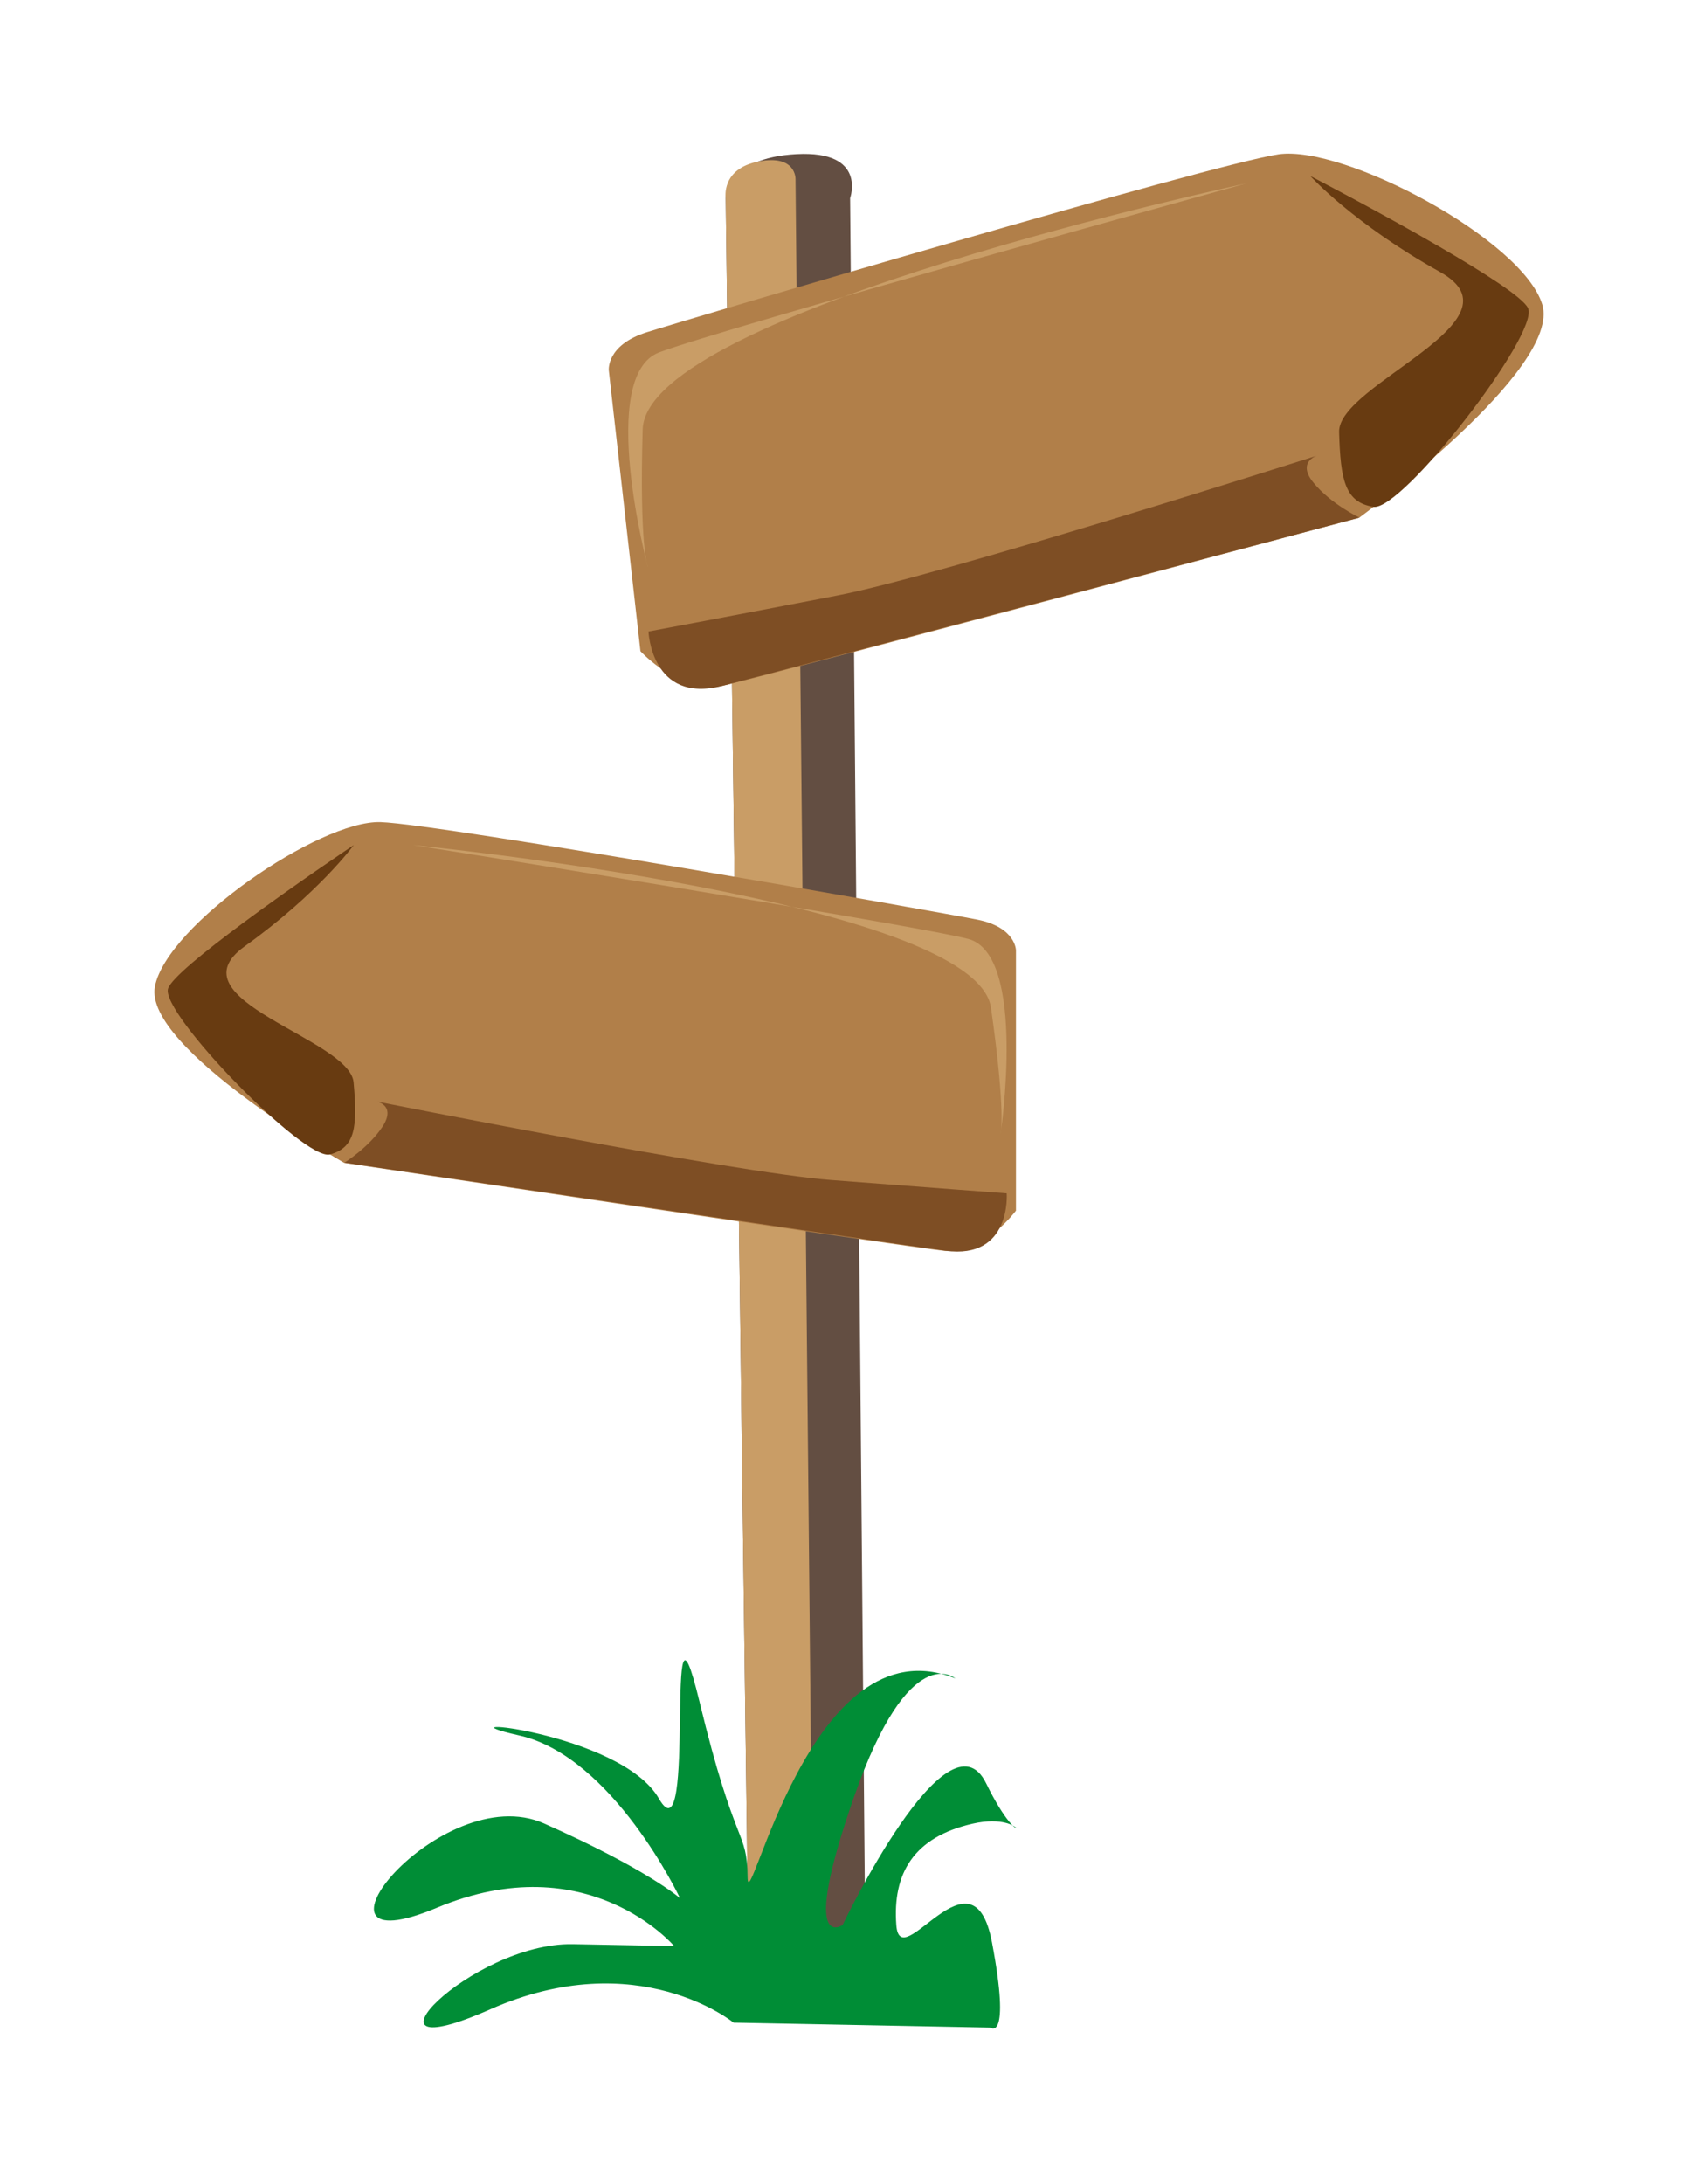 <?xml version="1.0" encoding="utf-8"?>
<!-- Generator: Adobe Illustrator 25.0.0, SVG Export Plug-In . SVG Version: 6.00 Build 0)  -->
<svg version="1.1" id="Capa_1" xmlns="http://www.w3.org/2000/svg" xmlns:xlink="http://www.w3.org/1999/xlink" x="0px" y="0px"
	 viewBox="0 0 99.21 127.56" style="enable-background:new 0 0 99.21 127.56;" xml:space="preserve">
<style type="text/css">
	.st0{fill:#634E42;}
	.st1{fill:#C99D66;}
	.st2{fill:#B17F49;}
	.st3{fill:#683B11;}
	.st4{fill:#7E4E24;}
	.st5{fill:#008D36;}
</style>
<g>
	<g>
		<path class="st0" d="M42.4,11.57c0,0,0-2.35,4.14-2.57s3.13,2.57,3.13,2.57l0.89,102.3l-6.82,1.23L42.4,11.57z"/>
		<path class="st1" d="M46.48,10.46l1.02,103.97l-3.76,0.68L42.4,11.57c0,0-0.29-1.71,1.92-2.14S46.48,10.46,46.48,10.46z"/>
	</g>
	<g>
		<path class="st2" d="M59.36,55.5v15.2c0,0-1.9,2.57-4.14,2.35c-2.24-0.22-35.11-5.14-35.11-5.14S8.38,61.2,9.05,57.62
			c0.67-3.58,9.61-9.73,13.19-9.61s32.65,5.25,34.88,5.7C59.36,54.16,59.36,55.5,59.36,55.5z"/>
		<path class="st3" d="M20.67,49.35c0,0-3.49,2.34-6.51,4.58c-2.19,1.63-4.14,3.2-4.34,3.8c-0.47,1.42,7.96,10.09,9.46,9.69
			c1.5-0.41,1.61-1.64,1.38-4.21s-10.73-4.81-6.37-7.94S20.67,49.35,20.67,49.35z"/>
		<path class="st1" d="M24.14,49.35c0,0,32.87,3.24,33.76,9.5s0.56,7.38,0.56,7.38s1.57-10.51-1.9-11.4S24.14,49.35,24.14,49.35z"/>
		<path class="st4" d="M22.02,64.33c0,0,20.8,4.14,26.5,4.58s10.3,0.78,10.3,0.78s0.29,3.89-3.59,3.35
			c-3.89-0.53-35.11-5.14-35.11-5.14s1.44-0.89,2.24-2.12C23.15,64.55,22.02,64.33,22.02,64.33z"/>
	</g>
	<g>
		<path class="st2" d="M35.57,21.63l1.85,16.4c0,0,2.36,2.54,4.75,2.03c2.39-0.51,37.25-9.83,37.25-9.83s11.85-8.67,10.69-12.45
			s-11.56-9.32-15.4-8.77c-3.85,0.56-34.58,9.65-36.94,10.4S35.57,21.63,35.57,21.63z"/>
		<path class="st3" d="M76.56,10.28c0,0,4.05,2.1,7.58,4.15c2.56,1.49,4.86,2.95,5.14,3.57c0.68,1.48-7.36,11.86-9.03,11.6
			s-1.93-1.57-2.01-4.37s10.99-6.49,5.91-9.34C79.07,13.06,76.56,10.28,76.56,10.28z"/>
		<path class="st1" d="M72.82,10.71c0,0-35.07,7.5-35.27,14.37s0.3,8.03,0.3,8.03s-2.97-11.15,0.66-12.53S72.82,10.71,72.82,10.71z"
			/>
		<path class="st4" d="M76.94,26.61c0,0-21.93,7-28.03,8.17c-6.1,1.18-11.02,2.1-11.02,2.1s0.16,4.23,4.29,3.18
			c4.13-1.05,37.25-9.83,37.25-9.83s-1.66-0.79-2.67-2.02C75.74,26.99,76.94,26.61,76.94,26.61z"/>
	</g>
	<path class="st5" d="M42.86,118.12c0,0-5.6-4.58-14.21-0.78c-8.61,3.8-1.12-3.91,4.81-3.8s5.93,0.11,5.93,0.11
		s-5.03-5.93-13.86-2.24c-8.83,3.69,0.22-7.6,6.26-4.92s7.94,4.36,7.94,4.36s-3.91-8.27-9.39-9.5c-5.48-1.23,5.93-0.22,8.16,3.69
		c2.24,3.91,0.25-14.42,2.36-5.7c2.11,8.72,2.79,7.48,2.82,10.28c0.04,2.73,3.64-15.04,12.14-11.6c0,0-2.67-2.37-5.92,6.91
		c-3.24,9.28-0.67,7.49-0.67,7.49s6.15-12.86,8.39-8.27c2.24,4.58,2.68,1.57-0.78,2.35s-4.7,2.91-4.47,5.93s4.47-4.92,5.59,1.01
		s-0.11,4.97-0.11,4.97L42.86,118.12z"/>
</g>
</svg>
